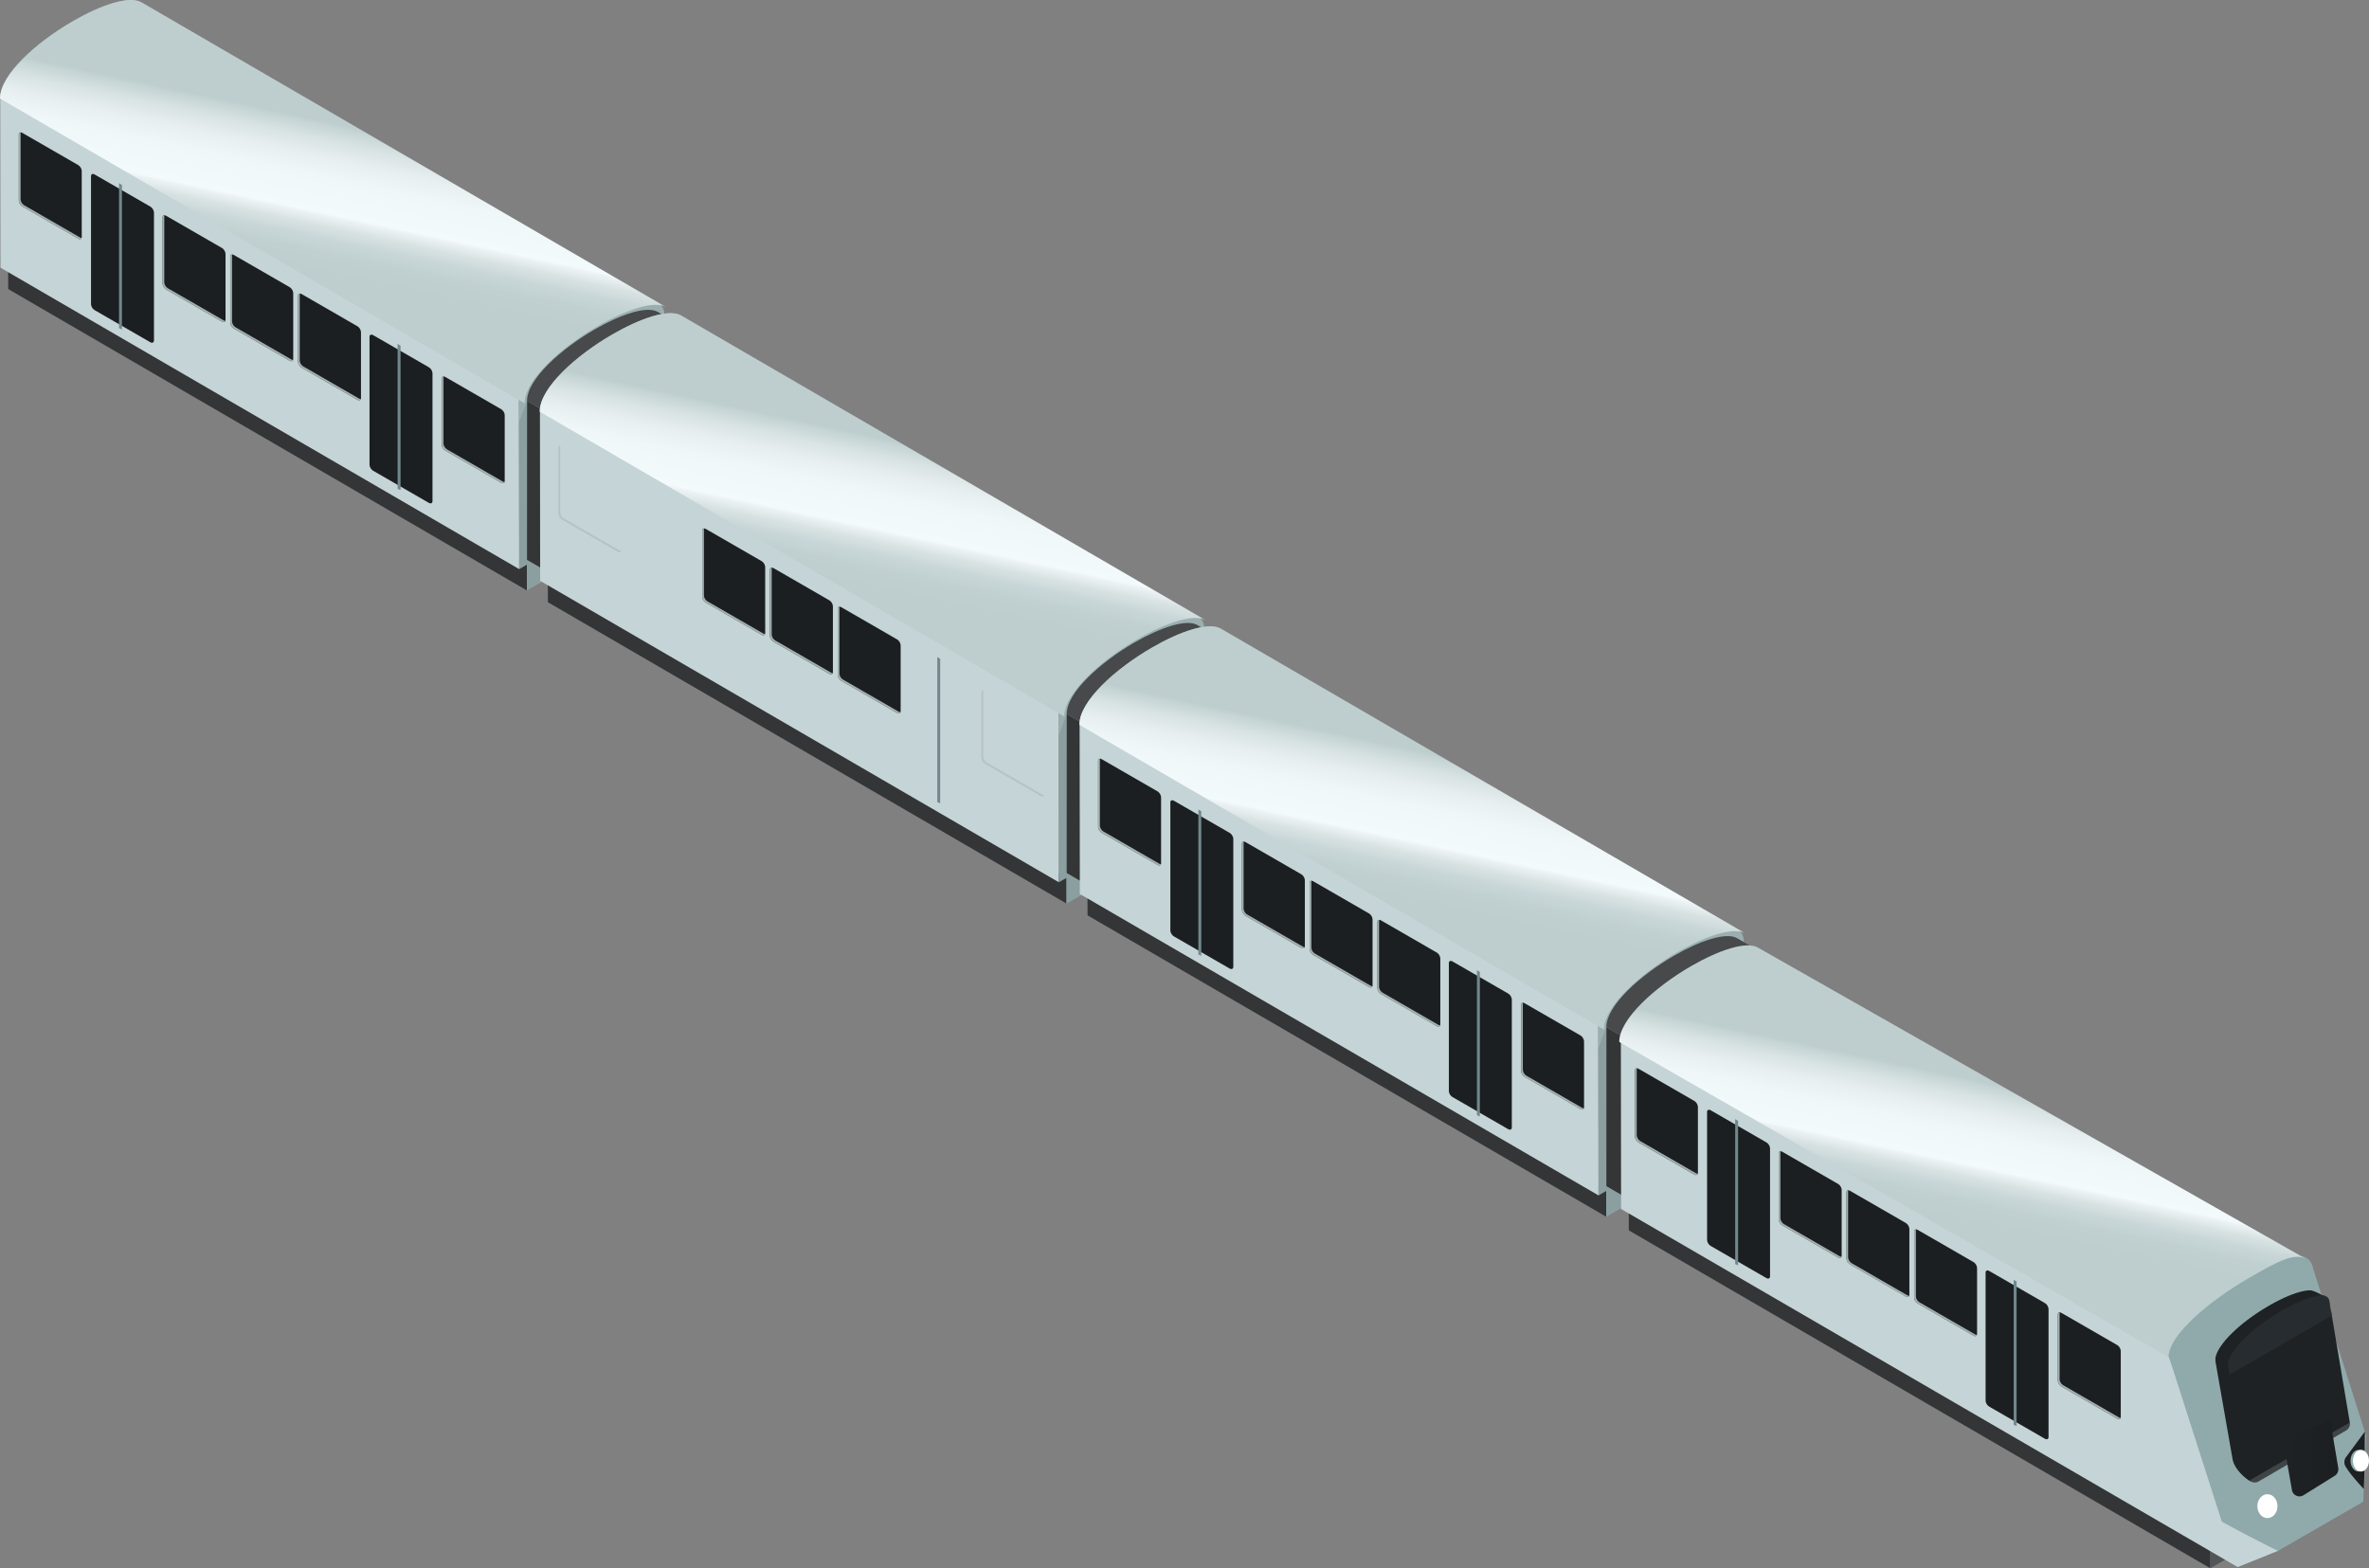 <svg xmlns="http://www.w3.org/2000/svg" xmlns:xlink="http://www.w3.org/1999/xlink" width="983.305" height="651.085" viewBox="0 0 983.305 651.085">
  <rect x="0" y="0" width="983.305" height="651.085" fill="#808080" stroke="none"/>
  <defs>
    <linearGradient id="linear-gradient" x1="-7.213" y1="2.482" x2="-7.214" y2="2.48" gradientUnits="objectBoundingBox">
      <stop offset="0" stop-color="#c5d4d6"/>
      <stop offset="1" stop-color="#96b7bf"/>
    </linearGradient>
    <linearGradient id="linear-gradient-2" x1="-5.691" y1="3.178" x2="-5.692" y2="3.176" gradientUnits="objectBoundingBox">
      <stop offset="0" stop-color="#afc1c2"/>
      <stop offset="0.038" stop-color="#bbccca"/>
      <stop offset="0.132" stop-color="#d0dcdc"/>
      <stop offset="0.24" stop-color="#e2eaeb"/>
      <stop offset="0.372" stop-color="#ecf5f5"/>
      <stop offset="0.6" stop-color="#f0f8f9"/>
      <stop offset="0.619" stop-color="#e7eeef"/>
      <stop offset="0.692" stop-color="#cdd8d9"/>
      <stop offset="0.772" stop-color="#bcc"/>
      <stop offset="0.865" stop-color="#b2c4c3"/>
      <stop offset="1" stop-color="#afc1c1"/>
    </linearGradient>
    <linearGradient id="linear-gradient-3" x1="-28.598" y1="5.402" x2="-28.608" y2="5.391" gradientUnits="objectBoundingBox">
      <stop offset="0" stop-color="#47494a"/>
      <stop offset="0.512" stop-color="#7e7d7d"/>
      <stop offset="0.606" stop-color="#797978"/>
      <stop offset="0.723" stop-color="#6b6b6a"/>
      <stop offset="0.853" stop-color="#565757"/>
      <stop offset="0.991" stop-color="#3e4040"/>
      <stop offset="1" stop-color="#3c3e3e"/>
    </linearGradient>
    <linearGradient id="linear-gradient-4" x1="-19.615" y1="6.958" x2="-19.614" y2="6.941" gradientUnits="objectBoundingBox">
      <stop offset="0" stop-color="#1e2224"/>
      <stop offset="1" stop-color="#1b1f21"/>
    </linearGradient>
    <linearGradient id="linear-gradient-5" x1="-7.756" y1="3.593" x2="-7.756" y2="3.586" xlink:href="#linear-gradient-4"/>
    <linearGradient id="linear-gradient-6" x1="-63.865" y1="6.987" x2="-63.844" y2="6.954" xlink:href="#linear-gradient-4"/>
    <linearGradient id="linear-gradient-7" x1="-152.699" y1="6.282" x2="-154.357" y2="6.261" gradientUnits="objectBoundingBox">
      <stop offset="0" stop-color="#71888c"/>
      <stop offset="1" stop-color="#96b7bf"/>
    </linearGradient>
    <linearGradient id="linear-gradient-8" x1="-59.437" y1="7.923" x2="-59.416" y2="7.89" xlink:href="#linear-gradient-4"/>
    <linearGradient id="linear-gradient-9" x1="-57.207" y1="7.381" x2="-58.865" y2="7.36" xlink:href="#linear-gradient-7"/>
    <linearGradient id="linear-gradient-10" x1="0.556" y1="0.333" x2="0.439" y2="0.667" gradientUnits="objectBoundingBox">
      <stop offset="0" stop-color="#bececf"/>
      <stop offset="0.038" stop-color="#c8d6d6"/>
      <stop offset="0.132" stop-color="#dae4e5"/>
      <stop offset="0.24" stop-color="#e8eff0"/>
      <stop offset="0.372" stop-color="#f0f7f8"/>
      <stop offset="0.6" stop-color="#f3fafb"/>
      <stop offset="0.619" stop-color="#ecf2f3"/>
      <stop offset="0.692" stop-color="#d7e1e2"/>
      <stop offset="0.772" stop-color="#c8d6d7"/>
      <stop offset="0.865" stop-color="#c0d0d0"/>
      <stop offset="1" stop-color="#becece"/>
    </linearGradient>
    <linearGradient id="linear-gradient-31" x1="-5.758" y1="1.62" x2="-5.759" y2="1.618" xlink:href="#linear-gradient"/>
    <linearGradient id="linear-gradient-32" x1="-22.33" y1="5.314" x2="-22.329" y2="5.296" xlink:href="#linear-gradient-4"/>
    <linearGradient id="linear-gradient-33" x1="-8.862" y1="2.718" x2="-8.862" y2="2.711" xlink:href="#linear-gradient-4"/>
    <linearGradient id="linear-gradient-34" x1="-72.42" y1="5.179" x2="-72.399" y2="5.146" xlink:href="#linear-gradient-4"/>
    <linearGradient id="linear-gradient-35" x1="-336.65" y1="4.166" x2="-338.308" y2="4.145" xlink:href="#linear-gradient-7"/>
    <linearGradient id="linear-gradient-36" x1="-67.976" y1="6.116" x2="-67.954" y2="6.083" xlink:href="#linear-gradient-4"/>
    <linearGradient id="linear-gradient-37" x1="-241.192" y1="5.264" x2="-242.85" y2="5.244" xlink:href="#linear-gradient-7"/>
    <linearGradient id="linear-gradient-38" x1="-24.188" y1="2.161" x2="-24.184" y2="2.153" gradientUnits="objectBoundingBox">
      <stop offset="0" stop-color="#a1b4b7"/>
      <stop offset="0.374" stop-color="#dbf0f5"/>
      <stop offset="1" stop-color="#90aaac"/>
    </linearGradient>
    <linearGradient id="linear-gradient-39" x1="-40.316" y1="3.141" x2="-40.323" y2="3.15" gradientUnits="objectBoundingBox">
      <stop offset="0" stop-color="#1e2224"/>
      <stop offset="1" stop-color="#010000"/>
    </linearGradient>
    <linearGradient id="linear-gradient-40" x1="-40.436" y1="3.327" x2="-40.443" y2="3.336" xlink:href="#linear-gradient-4"/>
    <clipPath id="clip-path">
      <path id="SVGID" d="M479.8,316.094a3.211,3.211,0,0,0,1.541-3.293l-7.675-45.6a2.615,2.615,0,0,0-2.581-2.274c-3.839-.048-10.3,2.368-17.246,6.4-11.417,6.585-20.3,15.089-22.005,20.8a6.228,6.228,0,0,0-.118,2.724l7.035,40.2a3.184,3.184,0,0,0,4.738,2.2Z" transform="translate(-431.621 -264.926)" fill="none"/>
    </clipPath>
    <linearGradient id="linear-gradient-41" x1="-46.577" y1="7.422" x2="-46.58" y2="7.436" gradientUnits="objectBoundingBox">
      <stop offset="0" stop-color="#272e30"/>
      <stop offset="1" stop-color="#272e2f"/>
    </linearGradient>
    <linearGradient id="linear-gradient-42" x1="0" y1="0.5" x2="1" y2="0.5" xlink:href="#linear-gradient-4"/>
    <linearGradient id="linear-gradient-45" x1="0.551" y1="0.346" x2="0.444" y2="0.653" xlink:href="#linear-gradient-10"/>
  </defs>
  <g id="paristrain" transform="translate(417.963 231.753)">
    <g id="组_4688" data-name="组 4688" transform="translate(-448 -260)">
      <g id="Group_4057" data-name="Group 4057" transform="translate(30.15 28.332)">
        <path id="Path_1796" data-name="Path 1796" d="M248.194,244.9,32.888,119.788l.03,10.689L248.194,255.584Z" transform="translate(-29.618 -10.555)" fill="#333536"/>
        <path id="Path_1797" data-name="Path 1797" d="M245.427,187.3,30.15,62.192l.091,70.608L245.547,257.939Z" transform="translate(-30.15 -21.75)" fill="url(#linear-gradient)"/>
        <path id="Path_1798" data-name="Path 1798" d="M88.2,29.261c-4.815-2.816-16.35,1.059-27.886,7.72C45.2,45.672,30.12,59.176,30.15,68.774L245.427,193.883c-.03-9.568,15.049-23.072,30.157-31.792,11.535-6.661,23.042-10.511,27.886-7.72Z" transform="translate(-30.15 -28.332)" fill="url(#linear-gradient-2)"/>
        <path id="Path_1799" data-name="Path 1799" d="M270.882,209.281l-.091-70.638c-.03-9.568-15.139-5.663-30.218,3.058-15.109,8.719-30.187,22.224-30.157,31.792l.091,70.638,3.179-1.846V253l54.077-31.212L267.7,211.1Z" transform="translate(4.89 -7.973)" fill="#9bafb0"/>
        <path id="Path_1800" data-name="Path 1800" d="M270.882,202.571l-57.1-34.972-3.361,8.838.091,61.01,3.179-1.847V246.29L267.763,215.1l-.061-10.689Z" transform="translate(4.89 -1.261)" fill="#64797d" opacity="0.3" style="isolation: isolate"/>
      </g>
      <g id="Group_4058" data-name="Group 4058" transform="translate(248.788 156.862)">
        <path id="Path_1801" data-name="Path 1801" d="M274.4,203.143,213.235,167.6l-.03,66L274.4,269.086Z" transform="translate(-213.205 -129.791)" fill="#333536"/>
        <path id="Path_1802" data-name="Path 1802" d="M274.4,140.84l-6.933-4.027c-4.511-2.634-15.288,1-26.07,7.206-14.107,8.146-28.219,20.767-28.189,29.734L274.367,209.3V140.84Z" transform="translate(-213.205 -135.944)" fill="url(#linear-gradient-3)"/>
      </g>
      <g id="Group_4078" data-name="Group 4078" transform="translate(37.841 83.214)">
        <g id="Group_4075" data-name="Group 4075">
          <path id="Path_1832" data-name="Path 1832" d="M111.109,147.194,88.128,133.937a3.246,3.246,0,0,1-1.574-2.483V104.017c0-.878.7-1.181,1.574-.666l22.981,13.258a3.251,3.251,0,0,1,1.574,2.483V146.5C112.683,147.406,111.987,147.709,111.109,147.194Zm28.1,16.226-22.981-13.258a3.246,3.246,0,0,1-1.574-2.483v-27.4c0-.878.7-1.181,1.574-.666l22.981,13.258a3.25,3.25,0,0,1,1.574,2.484v27.405C140.812,163.635,140.085,163.907,139.207,163.42Zm28.129,16.232-22.981-13.258a3.246,3.246,0,0,1-1.574-2.483V136.506c0-.878.7-1.181,1.574-.666L167.336,149.1a3.252,3.252,0,0,1,1.571,2.487v27.4C168.907,179.833,168.183,180.141,167.336,179.652Z" transform="translate(-26.877 -68.68)" fill="url(#linear-gradient-4)"/>
          <path id="Path_1833" data-name="Path 1833" d="M61.174,118.339,38.163,105.078a3.246,3.246,0,0,1-1.574-2.483V75.2c0-.878.7-1.181,1.574-.666L61.145,87.789a3.251,3.251,0,0,1,1.574,2.483v27.4C62.75,118.555,62.053,118.854,61.174,118.339ZM236.7,219.68l-22.981-13.258a3.246,3.246,0,0,1-1.574-2.483V176.534c0-.878.7-1.181,1.574-.666L236.7,189.125a3.251,3.251,0,0,1,1.574,2.483v27.4C238.272,219.892,237.574,220.2,236.7,219.68Z" transform="translate(-36.589 -74.282)" fill="url(#linear-gradient-5)"/>
        </g>
        <g id="Group_4076" data-name="Group 4076" transform="translate(145.576 83.954)">
          <path id="Path_1834" data-name="Path 1834" d="M183.028,214.376l-22.981-13.258a3.246,3.246,0,0,1-1.574-2.483V145.49c0-.878.7-1.181,1.574-.666l22.981,13.258a3.253,3.253,0,0,1,1.578,2.488v53.138C184.606,214.585,183.876,214.888,183.028,214.376Z" transform="translate(-158.473 -144.573)" fill="url(#linear-gradient-6)"/>
          <path id="Path_1835" data-name="Path 1835" d="M169.111,148.32c-.3-.152-.576-.358-.878-.545v60.2c.394.182.817.358,1.211.545V148.5A3.209,3.209,0,0,1,169.111,148.32Z" transform="translate(-156.576 -143.95)" fill="url(#linear-gradient-7)"/>
        </g>
        <g id="Group_4077" data-name="Group 4077" transform="translate(29.975 17.259)">
          <path id="Path_1836" data-name="Path 1836" d="M86.243,158.556,63.261,145.3a3.249,3.249,0,0,1-1.575-2.487V89.649c0-.878.7-1.181,1.574-.666l22.982,13.256a3.251,3.251,0,0,1,1.574,2.483V157.86C87.816,158.738,87.089,159.043,86.243,158.556Z" transform="translate(-61.686 -88.732)" fill="url(#linear-gradient-8)"/>
          <path id="Path_1837" data-name="Path 1837" d="M72.3,92.474c-.3-.152-.576-.358-.878-.545v60.2c.394.182.817.358,1.211.545V92.658A3.357,3.357,0,0,0,72.3,92.474Z" transform="translate(-59.794 -88.11)" fill="url(#linear-gradient-9)"/>
        </g>
        <path id="Path_1838" data-name="Path 1838" d="M150.43,168.716c-.182.545-.757.7-1.483.3L125.966,155.76a3.246,3.246,0,0,1-1.574-2.483v-27.4a.775.775,0,0,1,.665-.872.817.817,0,0,1,.122-.006,1.245,1.245,0,0,0-.091.358V152.76a3.2,3.2,0,0,0,1.574,2.481L149.643,168.5A1.407,1.407,0,0,0,150.43,168.716Zm-28.885-16.441L98.534,139.017a3.246,3.246,0,0,1-1.574-2.483V109.129a1.036,1.036,0,0,1,.091-.358.775.775,0,0,0-.794.756.7.7,0,0,0,.007.122v27.4a3.2,3.2,0,0,0,1.574,2.483l22.981,13.258c.726.424,1.3.272,1.483-.3A1.3,1.3,0,0,1,121.545,152.275ZM61.867,117.818,38.886,104.557a3.246,3.246,0,0,1-1.574-2.483v-27.4a1.036,1.036,0,0,1,.091-.358.775.775,0,0,0-.794.756.7.7,0,0,0,.007.122v27.4a3.2,3.2,0,0,0,1.574,2.488l22.981,13.258c.726.424,1.3.272,1.483-.3A1.2,1.2,0,0,1,61.867,117.818Zm115.874,66.914L154.76,171.475a3.246,3.246,0,0,1-1.574-2.483V141.586a1.036,1.036,0,0,1,.091-.358.775.775,0,0,0-.794.756.7.7,0,0,0,.007.122v27.4a3.2,3.2,0,0,0,1.574,2.483l22.981,13.258c.726.424,1.3.272,1.483-.3a1.706,1.706,0,0,1-.787-.207Zm59.678,34.457-22.981-13.258a3.247,3.247,0,0,1-1.574-2.483V176.043a1.036,1.036,0,0,1,.091-.358.775.775,0,0,0-.794.756.7.7,0,0,0,.007.122v27.4a3.2,3.2,0,0,0,1.574,2.483L236.723,219.7c.726.424,1.3.272,1.483-.3a1.623,1.623,0,0,1-.788-.209Z" transform="translate(-36.585 -74.276)" fill="#b3c1c1" opacity="0.9" style="isolation: isolate"/>
      </g>
      <path id="路径_2433" data-name="路径 2433" d="M58.707.943C53.838-1.905,42.17,2.015,30.5,8.752,15.22,17.541-.031,31.2,0,40.908l217.74,126.54c-.031-9.677,15.22-23.336,30.5-32.156,11.668-6.737,23.305-10.627,28.205-7.809Z" transform="translate(30.037 28.243)" fill="url(#linear-gradient-10)"/>
    </g>
    <g id="组_4687" data-name="组 4687" transform="translate(-224 -130)">
      <g id="Group_4057-2" data-name="Group 4057" transform="translate(30.15 28.332)">
        <path id="Path_1796-2" data-name="Path 1796" d="M248.194,244.9,32.888,119.788l.03,10.689L248.194,255.584Z" transform="translate(-29.618 -10.555)" fill="#333536"/>
        <path id="Path_1797-2" data-name="Path 1797" d="M245.427,187.3,30.15,62.192l.091,70.608L245.547,257.939Z" transform="translate(-30.15 -21.75)" fill="url(#linear-gradient)"/>
        <path id="Path_1798-2" data-name="Path 1798" d="M88.2,29.261c-4.815-2.816-16.35,1.059-27.886,7.72C45.2,45.672,30.12,59.176,30.15,68.774L245.427,193.883c-.03-9.568,15.049-23.072,30.157-31.792,11.535-6.661,23.042-10.511,27.886-7.72Z" transform="translate(-30.15 -28.332)" fill="url(#linear-gradient-2)"/>
        <path id="Path_1799-2" data-name="Path 1799" d="M270.882,209.281l-.091-70.638c-.03-9.568-15.139-5.663-30.218,3.058-15.109,8.719-30.187,22.224-30.157,31.792l.091,70.638,3.179-1.846V253l54.077-31.212L267.7,211.1Z" transform="translate(4.89 -7.973)" fill="#9bafb0"/>
        <path id="Path_1800-2" data-name="Path 1800" d="M270.882,202.571l-57.1-34.972-3.361,8.838.091,61.01,3.179-1.847V246.29L267.763,215.1l-.061-10.689Z" transform="translate(4.89 -1.261)" fill="#64797d" opacity="0.3" style="isolation: isolate"/>
      </g>
      <g id="Group_4058-2" data-name="Group 4058" transform="translate(248.788 156.862)">
        <path id="Path_1801-2" data-name="Path 1801" d="M274.4,203.143,213.235,167.6l-.03,66L274.4,269.086Z" transform="translate(-213.205 -129.791)" fill="#333536"/>
        <path id="Path_1802-2" data-name="Path 1802" d="M274.4,140.84l-6.933-4.027c-4.511-2.634-15.288,1-26.07,7.206-14.107,8.146-28.219,20.767-28.189,29.734L274.367,209.3V140.84Z" transform="translate(-213.205 -135.944)" fill="url(#linear-gradient-3)"/>
      </g>
      <g id="Group_4078-2" data-name="Group 4078" transform="translate(37.841 83.214)">
        <g id="Group_4075-2" data-name="Group 4075">
          <path id="Path_1832-2" data-name="Path 1832" d="M111.109,147.194,88.128,133.937a3.246,3.246,0,0,1-1.574-2.483V104.017c0-.878.7-1.181,1.574-.666l22.981,13.258a3.251,3.251,0,0,1,1.574,2.483V146.5C112.683,147.406,111.987,147.709,111.109,147.194Zm28.1,16.226-22.981-13.258a3.246,3.246,0,0,1-1.574-2.483v-27.4c0-.878.7-1.181,1.574-.666l22.981,13.258a3.25,3.25,0,0,1,1.574,2.484v27.405C140.812,163.635,140.085,163.907,139.207,163.42Zm28.129,16.232-22.981-13.258a3.246,3.246,0,0,1-1.574-2.483V136.506c0-.878.7-1.181,1.574-.666L167.336,149.1a3.252,3.252,0,0,1,1.571,2.487v27.4C168.907,179.833,168.183,180.141,167.336,179.652Z" transform="translate(-26.877 -68.68)" fill="url(#linear-gradient-4)"/>
          <path id="Path_1833-2" data-name="Path 1833" d="M61.174,118.339,38.163,105.078a3.246,3.246,0,0,1-1.574-2.483V75.2c0-.878.7-1.181,1.574-.666L61.145,87.789a3.251,3.251,0,0,1,1.574,2.483v27.4C62.75,118.555,62.053,118.854,61.174,118.339ZM236.7,219.68l-22.981-13.258a3.246,3.246,0,0,1-1.574-2.483V176.534c0-.878.7-1.181,1.574-.666L236.7,189.125a3.251,3.251,0,0,1,1.574,2.483v27.4C238.272,219.892,237.574,220.2,236.7,219.68Z" transform="translate(-36.589 -74.282)" fill="url(#linear-gradient-5)"/>
        </g>
        <g id="Group_4076-2" data-name="Group 4076" transform="translate(145.576 83.954)">
          <path id="Path_1834-2" data-name="Path 1834" d="M183.028,214.376l-22.981-13.258a3.246,3.246,0,0,1-1.574-2.483V145.49c0-.878.7-1.181,1.574-.666l22.981,13.258a3.253,3.253,0,0,1,1.578,2.488v53.138C184.606,214.585,183.876,214.888,183.028,214.376Z" transform="translate(-158.473 -144.573)" fill="url(#linear-gradient-6)"/>
          <path id="Path_1835-2" data-name="Path 1835" d="M169.111,148.32c-.3-.152-.576-.358-.878-.545v60.2c.394.182.817.358,1.211.545V148.5A3.209,3.209,0,0,1,169.111,148.32Z" transform="translate(-156.576 -143.95)" fill="url(#linear-gradient-7)"/>
        </g>
        <g id="Group_4077-2" data-name="Group 4077" transform="translate(29.975 17.259)">
          <path id="Path_1836-2" data-name="Path 1836" d="M86.243,158.556,63.261,145.3a3.249,3.249,0,0,1-1.575-2.487V89.649c0-.878.7-1.181,1.574-.666l22.982,13.256a3.251,3.251,0,0,1,1.574,2.483V157.86C87.816,158.738,87.089,159.043,86.243,158.556Z" transform="translate(-61.686 -88.732)" fill="url(#linear-gradient-8)"/>
          <path id="Path_1837-2" data-name="Path 1837" d="M72.3,92.474c-.3-.152-.576-.358-.878-.545v60.2c.394.182.817.358,1.211.545V92.658A3.357,3.357,0,0,0,72.3,92.474Z" transform="translate(-59.794 -88.11)" fill="url(#linear-gradient-9)"/>
        </g>
        <path id="Path_1838-2" data-name="Path 1838" d="M150.43,168.716c-.182.545-.757.7-1.483.3L125.966,155.76a3.246,3.246,0,0,1-1.574-2.483v-27.4a.775.775,0,0,1,.665-.872.817.817,0,0,1,.122-.006,1.245,1.245,0,0,0-.091.358V152.76a3.2,3.2,0,0,0,1.574,2.481L149.643,168.5A1.407,1.407,0,0,0,150.43,168.716Zm-28.885-16.441L98.534,139.017a3.246,3.246,0,0,1-1.574-2.483V109.129a1.036,1.036,0,0,1,.091-.358.775.775,0,0,0-.794.756.7.7,0,0,0,.007.122v27.4a3.2,3.2,0,0,0,1.574,2.483l22.981,13.258c.726.424,1.3.272,1.483-.3A1.3,1.3,0,0,1,121.545,152.275ZM61.867,117.818,38.886,104.557a3.246,3.246,0,0,1-1.574-2.483v-27.4a1.036,1.036,0,0,1,.091-.358.775.775,0,0,0-.794.756.7.7,0,0,0,.007.122v27.4a3.2,3.2,0,0,0,1.574,2.488l22.981,13.258c.726.424,1.3.272,1.483-.3A1.2,1.2,0,0,1,61.867,117.818Zm115.874,66.914L154.76,171.475a3.246,3.246,0,0,1-1.574-2.483V141.586a1.036,1.036,0,0,1,.091-.358.775.775,0,0,0-.794.756.7.7,0,0,0,.007.122v27.4a3.2,3.2,0,0,0,1.574,2.483l22.981,13.258c.726.424,1.3.272,1.483-.3a1.706,1.706,0,0,1-.787-.207Zm59.678,34.457-22.981-13.258a3.247,3.247,0,0,1-1.574-2.483V176.043a1.036,1.036,0,0,1,.091-.358.775.775,0,0,0-.794.756.7.7,0,0,0,.007.122v27.4a3.2,3.2,0,0,0,1.574,2.483L236.723,219.7c.726.424,1.3.272,1.483-.3a1.623,1.623,0,0,1-.788-.209Z" transform="translate(-36.585 -74.276)" fill="#b3c1c1" opacity="0.9" style="isolation: isolate"/>
      </g>
      <path id="路径_2433-2" data-name="路径 2433" d="M58.707.943C53.838-1.905,42.17,2.015,30.5,8.752,15.22,17.541-.031,31.2,0,40.908l217.74,126.54c-.031-9.677,15.22-23.336,30.5-32.156,11.668-6.737,23.305-10.627,28.205-7.809Z" transform="translate(30.037 28.243)" fill="url(#linear-gradient-10)"/>
    </g>
    <g id="组_4686" data-name="组 4686">
      <g id="Group_4057-3" data-name="Group 4057" transform="translate(30.15 28.332)">
        <path id="Path_1796-3" data-name="Path 1796" d="M248.194,244.9,32.888,119.788l.03,10.689L248.194,255.584Z" transform="translate(-29.618 -10.555)" fill="#333536"/>
        <path id="Path_1797-3" data-name="Path 1797" d="M245.427,187.3,30.15,62.192l.091,70.608L245.547,257.939Z" transform="translate(-30.15 -21.75)" fill="url(#linear-gradient)"/>
        <path id="Path_1798-3" data-name="Path 1798" d="M88.2,29.261c-4.815-2.816-16.35,1.059-27.886,7.72C45.2,45.672,30.12,59.176,30.15,68.774L245.427,193.883c-.03-9.568,15.049-23.072,30.157-31.792,11.535-6.661,23.042-10.511,27.886-7.72Z" transform="translate(-30.15 -28.332)" fill="url(#linear-gradient-2)"/>
        <path id="Path_1799-3" data-name="Path 1799" d="M270.882,209.281l-.091-70.638c-.03-9.568-15.139-5.663-30.218,3.058-15.109,8.719-30.187,22.224-30.157,31.792l.091,70.638,3.179-1.846V253l54.077-31.212L267.7,211.1Z" transform="translate(4.89 -7.973)" fill="#9bafb0"/>
        <path id="Path_1800-3" data-name="Path 1800" d="M270.882,202.571l-57.1-34.972-3.361,8.838.091,61.01,3.179-1.847V246.29L267.763,215.1l-.061-10.689Z" transform="translate(4.89 -1.261)" fill="#64797d" opacity="0.3" style="isolation: isolate"/>
      </g>
      <g id="Group_4058-3" data-name="Group 4058" transform="translate(248.788 156.862)">
        <path id="Path_1801-3" data-name="Path 1801" d="M274.4,203.143,213.235,167.6l-.03,66L274.4,269.086Z" transform="translate(-213.205 -129.791)" fill="#333536"/>
        <path id="Path_1802-3" data-name="Path 1802" d="M274.4,140.84l-6.933-4.027c-4.511-2.634-15.288,1-26.07,7.206-14.107,8.146-28.219,20.767-28.189,29.734L274.367,209.3V140.84Z" transform="translate(-213.205 -135.944)" fill="url(#linear-gradient-3)"/>
      </g>
      <g id="Group_4078-3" data-name="Group 4078" transform="translate(37.841 83.214)">
        <g id="Group_4075-3" data-name="Group 4075">
          <path id="Path_1832-3" data-name="Path 1832" d="M111.109,147.194,88.128,133.937a3.246,3.246,0,0,1-1.574-2.483V104.017c0-.878.7-1.181,1.574-.666l22.981,13.258a3.251,3.251,0,0,1,1.574,2.483V146.5C112.683,147.406,111.987,147.709,111.109,147.194Zm28.1,16.226-22.981-13.258a3.246,3.246,0,0,1-1.574-2.483v-27.4c0-.878.7-1.181,1.574-.666l22.981,13.258a3.25,3.25,0,0,1,1.574,2.484v27.405C140.812,163.635,140.085,163.907,139.207,163.42Zm28.129,16.232-22.981-13.258a3.246,3.246,0,0,1-1.574-2.483V136.506c0-.878.7-1.181,1.574-.666L167.336,149.1a3.252,3.252,0,0,1,1.571,2.487v27.4C168.907,179.833,168.183,180.141,167.336,179.652Z" transform="translate(-26.877 -68.68)" fill="url(#linear-gradient-4)"/>
          <path id="Path_1833-3" data-name="Path 1833" d="M61.174,118.339,38.163,105.078a3.246,3.246,0,0,1-1.574-2.483V75.2c0-.878.7-1.181,1.574-.666L61.145,87.789a3.251,3.251,0,0,1,1.574,2.483v27.4C62.75,118.555,62.053,118.854,61.174,118.339ZM236.7,219.68l-22.981-13.258a3.246,3.246,0,0,1-1.574-2.483V176.534c0-.878.7-1.181,1.574-.666L236.7,189.125a3.251,3.251,0,0,1,1.574,2.483v27.4C238.272,219.892,237.574,220.2,236.7,219.68Z" transform="translate(-36.589 -74.282)" fill="url(#linear-gradient-5)"/>
        </g>
        <g id="Group_4076-3" data-name="Group 4076" transform="translate(145.576 83.954)">
          <path id="Path_1834-3" data-name="Path 1834" d="M183.028,214.376l-22.981-13.258a3.246,3.246,0,0,1-1.574-2.483V145.49c0-.878.7-1.181,1.574-.666l22.981,13.258a3.253,3.253,0,0,1,1.578,2.488v53.138C184.606,214.585,183.876,214.888,183.028,214.376Z" transform="translate(-158.473 -144.573)" fill="url(#linear-gradient-6)"/>
          <path id="Path_1835-3" data-name="Path 1835" d="M169.111,148.32c-.3-.152-.576-.358-.878-.545v60.2c.394.182.817.358,1.211.545V148.5A3.209,3.209,0,0,1,169.111,148.32Z" transform="translate(-156.576 -143.95)" fill="url(#linear-gradient-7)"/>
        </g>
        <g id="Group_4077-3" data-name="Group 4077" transform="translate(29.975 17.259)">
          <path id="Path_1836-3" data-name="Path 1836" d="M86.243,158.556,63.261,145.3a3.249,3.249,0,0,1-1.575-2.487V89.649c0-.878.7-1.181,1.574-.666l22.982,13.256a3.251,3.251,0,0,1,1.574,2.483V157.86C87.816,158.738,87.089,159.043,86.243,158.556Z" transform="translate(-61.686 -88.732)" fill="url(#linear-gradient-8)"/>
          <path id="Path_1837-3" data-name="Path 1837" d="M72.3,92.474c-.3-.152-.576-.358-.878-.545v60.2c.394.182.817.358,1.211.545V92.658A3.357,3.357,0,0,0,72.3,92.474Z" transform="translate(-59.794 -88.11)" fill="url(#linear-gradient-9)"/>
        </g>
        <path id="Path_1838-3" data-name="Path 1838" d="M150.43,168.716c-.182.545-.757.7-1.483.3L125.966,155.76a3.246,3.246,0,0,1-1.574-2.483v-27.4a.775.775,0,0,1,.665-.872.817.817,0,0,1,.122-.006,1.245,1.245,0,0,0-.091.358V152.76a3.2,3.2,0,0,0,1.574,2.481L149.643,168.5A1.407,1.407,0,0,0,150.43,168.716Zm-28.885-16.441L98.534,139.017a3.246,3.246,0,0,1-1.574-2.483V109.129a1.036,1.036,0,0,1,.091-.358.775.775,0,0,0-.794.756.7.7,0,0,0,.007.122v27.4a3.2,3.2,0,0,0,1.574,2.483l22.981,13.258c.726.424,1.3.272,1.483-.3A1.3,1.3,0,0,1,121.545,152.275ZM61.867,117.818,38.886,104.557a3.246,3.246,0,0,1-1.574-2.483v-27.4a1.036,1.036,0,0,1,.091-.358.775.775,0,0,0-.794.756.7.7,0,0,0,.007.122v27.4a3.2,3.2,0,0,0,1.574,2.488l22.981,13.258c.726.424,1.3.272,1.483-.3A1.2,1.2,0,0,1,61.867,117.818Zm115.874,66.914L154.76,171.475a3.246,3.246,0,0,1-1.574-2.483V141.586a1.036,1.036,0,0,1,.091-.358.775.775,0,0,0-.794.756.7.7,0,0,0,.007.122v27.4a3.2,3.2,0,0,0,1.574,2.483l22.981,13.258c.726.424,1.3.272,1.483-.3a1.706,1.706,0,0,1-.787-.207Zm59.678,34.457-22.981-13.258a3.247,3.247,0,0,1-1.574-2.483V176.043a1.036,1.036,0,0,1,.091-.358.775.775,0,0,0-.794.756.7.7,0,0,0,.007.122v27.4a3.2,3.2,0,0,0,1.574,2.483L236.723,219.7c.726.424,1.3.272,1.483-.3a1.623,1.623,0,0,1-.788-.209Z" transform="translate(-36.585 -74.276)" fill="#b3c1c1" opacity="0.9" style="isolation: isolate"/>
      </g>
      <path id="路径_2433-3" data-name="路径 2433" d="M58.707.943C53.838-1.905,42.17,2.015,30.5,8.752,15.22,17.541-.031,31.2,0,40.908l217.74,126.54c-.031-9.677,15.22-23.336,30.5-32.156,11.668-6.737,23.305-10.627,28.205-7.809Z" transform="translate(30.037 28.243)" fill="url(#linear-gradient-10)"/>
    </g>
    <g id="Group_4059" data-name="Group 4059" transform="translate(254.812 199.514)">
      <path id="Path_1803" data-name="Path 1803" d="M462.424,369.559,220.987,229.251l.03,10.718L462.424,380.277Z" transform="translate(-217.717 -160.459)" fill="#333536"/>
      <path id="Path_1804" data-name="Path 1804" d="M475.789,331.9l-52.684,30.4V352l52.684-30.4Z" transform="translate(-178.429 -142.508)" fill="#535657"/>
      <path id="Path_1805" data-name="Path 1805" d="M490.984,384.23l36.322-41.37L474.279,374.6,445.714,303.6,218.249,171.655l.091,70.638L474.279,390.958Z" transform="translate(-218.249 -171.655)" fill="url(#linear-gradient-31)"/>
    </g>
    <g id="Group_4074" data-name="Group 4074" transform="translate(260.656 211.737)">
      <g id="Group_4071" data-name="Group 4071" transform="translate(0 0)">
        <path id="Path_1824" data-name="Path 1824" d="M297.663,254.8l-22.981-13.258a3.246,3.246,0,0,1-1.574-2.483V211.655c0-.878.7-1.181,1.574-.666l22.981,13.258a3.251,3.251,0,0,1,1.574,2.483v27.4C299.236,254.982,298.51,255.286,297.663,254.8Zm28.1,16.2L302.78,257.742a3.246,3.246,0,0,1-1.574-2.483V227.854c0-.878.7-1.181,1.574-.666l22.981,13.258a3.251,3.251,0,0,1,1.574,2.483v27.4c0,.883-.7,1.186-1.575.671Zm28.1,16.23-22.981-13.258a3.246,3.246,0,0,1-1.574-2.483V244.083c0-.878.7-1.181,1.574-.666l22.981,13.258a3.251,3.251,0,0,1,1.574,2.483v27.4C355.433,287.441,354.737,287.743,353.858,287.23Z" transform="translate(-213.43 -176.281)" fill="url(#linear-gradient-32)"/>
        <path id="Path_1825" data-name="Path 1825" d="M247.7,225.952l-22.981-13.258a3.246,3.246,0,0,1-1.574-2.483V182.806c0-.878.7-1.181,1.574-.666L247.7,195.4a3.251,3.251,0,0,1,1.574,2.483v27.406C249.272,226.165,248.575,226.467,247.7,225.952ZM423.219,327.293l-22.981-13.258a3.247,3.247,0,0,1-1.574-2.483V284.147c0-.878.7-1.181,1.574-.666l22.981,13.258a3.251,3.251,0,0,1,1.574,2.483v27.4c.031.881-.7,1.185-1.574.67Z" transform="translate(-223.142 -181.889)" fill="url(#linear-gradient-33)"/>
      </g>
      <g id="Group_4072" data-name="Group 4072" transform="translate(145.546 83.93)">
        <path id="Path_1826" data-name="Path 1826" d="M369.556,321.99l-22.981-13.258A3.246,3.246,0,0,1,345,306.249V253.077c0-.878.7-1.181,1.574-.666l22.981,13.258a3.251,3.251,0,0,1,1.574,2.483V321.29C371.13,322.2,370.434,322.5,369.556,321.99Z" transform="translate(-345.001 -252.16)" fill="url(#linear-gradient-34)"/>
        <path id="Path_1827" data-name="Path 1827" d="M355.639,255.932c-.3-.152-.576-.358-.878-.545v60.2c.394.182.817.358,1.211.545V256.083A3.484,3.484,0,0,0,355.639,255.932Z" transform="translate(-343.104 -251.532)" fill="url(#linear-gradient-35)"/>
      </g>
      <g id="Group_4073" data-name="Group 4073" transform="translate(29.944 17.228)">
        <path id="Path_1828" data-name="Path 1828" d="M272.768,266.143l-22.981-13.258a3.246,3.246,0,0,1-1.574-2.483V197.23c0-.878.7-1.181,1.574-.666l22.981,13.258a3.25,3.25,0,0,1,1.578,2.488v53.138C274.346,266.355,273.646,266.657,272.768,266.143Z" transform="translate(-248.213 -196.313)" fill="url(#linear-gradient-36)"/>
        <path id="Path_1829" data-name="Path 1829" d="M258.851,200.089c-.3-.152-.576-.358-.878-.545v60.2c.394.182.817.358,1.211.545v-60.05A3.439,3.439,0,0,0,258.851,200.089Z" transform="translate(-246.316 -195.685)" fill="url(#linear-gradient-37)"/>
      </g>
      <path id="Path_1831" data-name="Path 1831" d="M336.953,276.334c-.182.545-.757.7-1.483.3l-22.981-13.258a3.246,3.246,0,0,1-1.574-2.483V233.49a.775.775,0,0,1,.665-.872.815.815,0,0,1,.122-.006,1.245,1.245,0,0,0-.091.358v27.4a3.2,3.2,0,0,0,1.574,2.483l22.981,13.258A1.714,1.714,0,0,0,336.953,276.334Zm-28.885-16.441-22.981-13.258a3.246,3.246,0,0,1-1.574-2.483V216.746a1.036,1.036,0,0,1,.091-.358.775.775,0,0,0-.794.756.7.7,0,0,0,.007.122v27.4a3.2,3.2,0,0,0,1.574,2.483l22.981,13.258c.726.424,1.3.272,1.483-.3a1.715,1.715,0,0,1-.788-.214ZM248.42,225.436l-22.981-13.262a3.246,3.246,0,0,1-1.574-2.483V182.259a1.036,1.036,0,0,1,.091-.358.775.775,0,0,0-.794.756.7.7,0,0,0,.007.122v27.4a3.2,3.2,0,0,0,1.574,2.483l22.982,13.261c.726.424,1.3.272,1.483-.3A1.121,1.121,0,0,1,248.42,225.436ZM364.3,292.35l-22.981-13.258a3.246,3.246,0,0,1-1.574-2.483V249.173a1.036,1.036,0,0,1,.091-.358.775.775,0,0,0-.794.756.7.7,0,0,0,.007.122v27.4a3.2,3.2,0,0,0,1.574,2.483L363.6,292.835c.726.424,1.3.272,1.483-.3A1.307,1.307,0,0,1,364.3,292.35Zm59.647,34.423-22.98-13.259a3.246,3.246,0,0,1-1.574-2.483v-27.4a1.035,1.035,0,0,1,.091-.358.775.775,0,0,0-.794.756.7.7,0,0,0,.007.122v27.4a3.2,3.2,0,0,0,1.574,2.483l22.981,13.258c.726.424,1.3.272,1.483-.3a1.4,1.4,0,0,1-.791-.209Z" transform="translate(-223.138 -181.886)" fill="#b3c1c1" opacity="0.9" style="isolation: isolate"/>
    </g>
    <path id="路径_2429" data-name="路径 2429" d="M490.612,321.829,468.59,252.238c-1.666-9.235-14.957-5-30.066,3.694-15.109,8.719-30.187,22.224-30.157,31.792l22.37,69.727q11.511,6.315,23.292,12.124l35.382-20.4Q490.061,335.5,490.612,321.829Z" transform="translate(73.519 42.514)" fill="url(#linear-gradient-38)"/>
    <g id="组_4465" data-name="组 4465" transform="translate(-2)">
      <path id="Path_1809" data-name="Path 1809" d="M474.716,310.23a3.207,3.207,0,0,0,1.54-3.293l-2.445-43.49c-.172-1.3-6.5-4.377-7.811-4.383-3.838-.048-10.3,2.368-17.244,6.4-11.417,6.585-20.3,15.089-22.005,20.8a6.21,6.21,0,0,0-.118,2.724l7.035,40.2c.946,5.089,7.243,9.365,7.568,9.176Z" transform="translate(77.05 44.85)" fill="url(#linear-gradient-39)"/>
      <g id="Group_4061" data-name="Group 4061" transform="translate(509.66 310.916)">
        <path id="Path_1809-2" data-name="Path 1809" d="M479.8,316.094a3.211,3.211,0,0,0,1.541-3.293l-7.675-45.6a2.615,2.615,0,0,0-2.581-2.274c-3.839-.048-10.3,2.368-17.246,6.4-11.417,6.585-20.3,15.089-22.005,20.8a6.228,6.228,0,0,0-.118,2.724l7.035,40.2a3.184,3.184,0,0,0,4.738,2.2Z" transform="translate(-431.621 -264.926)" fill="url(#linear-gradient-40)"/>
        <g id="组_4462" data-name="组 4462">
          <g id="组_4461" data-name="组 4461" clip-path="url(#clip-path)">
            <g id="Group_4060" data-name="Group 4060" transform="translate(0.303 47.284)">
              <path id="Path_1810" data-name="Path 1810" d="M492.946,310.649l-50.459,29.113-10.612-6.112,50.432-29.136Z" transform="translate(-431.875 -304.515)" fill="#c7d2d2" opacity="0.2" style="isolation: isolate"/>
            </g>
          </g>
        </g>
      </g>
      <path id="Path_1823" data-name="Path 1823" d="M472.959,263.1a2.619,2.619,0,0,0-2.582-2.275c-3.838-.047-10.3,2.37-17.245,6.4-11.418,6.585-20.3,15.089-22.005,20.8a6.211,6.211,0,0,0-.119,2.724l.522,2.984L474,269.215Z" transform="translate(77.9 45.193)" opacity="0.9" fill="url(#linear-gradient-41)" style="isolation: isolate"/>
      <path id="路径_2430" data-name="路径 2430" d="M469.535,303.931c-6.366,3.172-12.987,6.112-19.311,9.468l3.474,19.857a3.186,3.186,0,0,0,4.738,2.2l12.953-8.072a3.212,3.212,0,0,0,1.54-3.293Z" transform="translate(81.655 53.571)" fill="url(#linear-gradient-42)"/>
    </g>
    <path id="路径_2431" data-name="路径 2431" d="M428.233,331.346l25.383-4.017s1.56-.481,2.365,4.017,0,16,0,16Z" transform="translate(73.38 59.117)" fill="url(#linear-gradient-42)"/>
    <path id="路径_2432" data-name="路径 2432" d="M478.242,307.262l-7.637,10.333a3.594,3.594,0,0,0,0,4.667c1.336,2.324,4.683,6.078,7.184,8.812C478.171,324.886,478.242,307.262,478.242,307.262Z" transform="translate(85.376 55.32)" fill="url(#linear-gradient-42)"/>
    <ellipse id="椭圆_280" data-name="椭圆 280" cx="4.174" cy="4.953" rx="4.174" ry="4.953" transform="translate(518.008 388.562)" fill="#90aaac"/>
    <ellipse id="椭圆_281" data-name="椭圆 281" cx="3.339" cy="4.5" rx="3.339" ry="4.5" transform="translate(557.664 370.146)" fill="#90aaac"/>
    <path id="路径_2434" data-name="路径 2434" d="M131.75,44.1c-4.773-2.792-16.211,1.051-27.649,7.655C89.12,60.406,74.17,73.8,74.2,83.282L302.214,214.139c-.03-9.487,18.02-24.021,33-32.667,11.138-6.424,18.683-10.735,23.667-8.333C358.91,173.139,358.88,173.139,131.75,44.1Z" transform="translate(179.936 117.526)" fill="url(#linear-gradient-45)"/>
    <ellipse id="椭圆_282" data-name="椭圆 282" cx="4.174" cy="4.953" rx="4.174" ry="4.953" transform="translate(519.008 388.562)" fill="#fff"/>
    <ellipse id="椭圆_283" data-name="椭圆 283" cx="3.339" cy="4.5" rx="3.339" ry="4.5" transform="translate(558.664 370.146)" fill="#fff"/>
  </g>
</svg>
